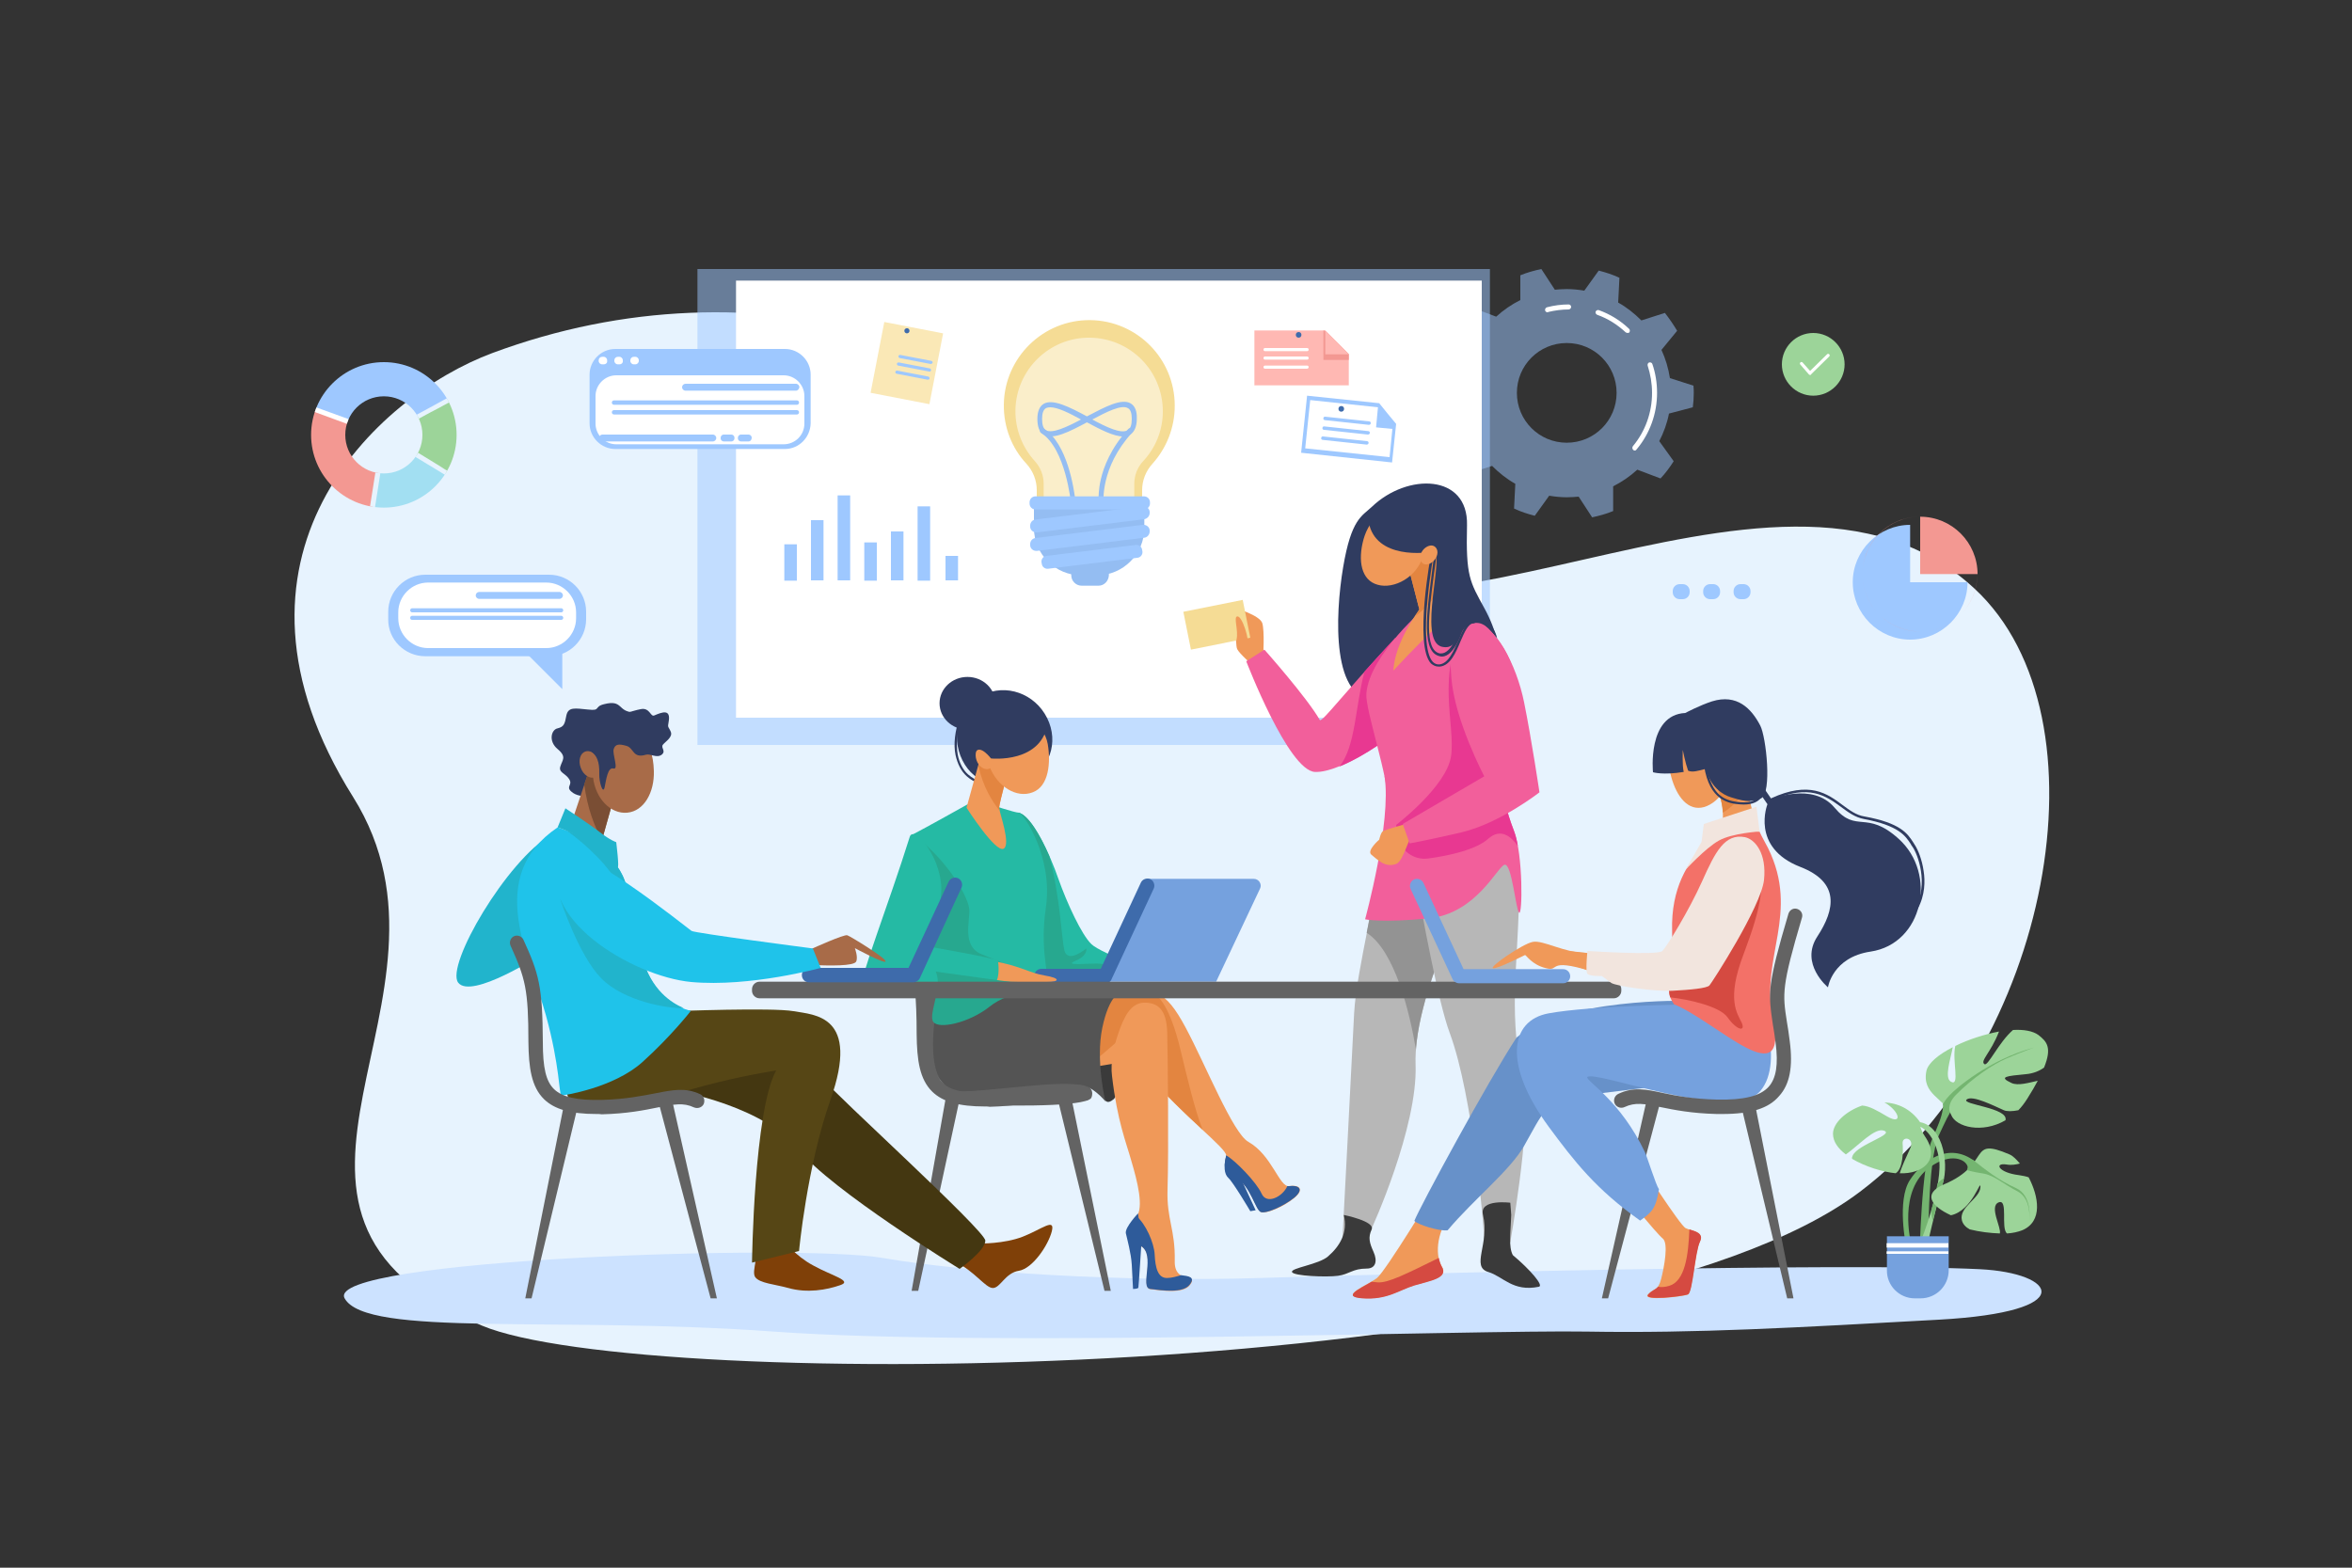 <?xml version="1.0" encoding="utf-8"?>
<!-- Generator: Adobe Illustrator 23.0.0, SVG Export Plug-In . SVG Version: 6.00 Build 0)  -->
<svg version="1.1" id="Layer_1" xmlns="http://www.w3.org/2000/svg" xmlns:xlink="http://www.w3.org/1999/xlink" x="0px" y="0px"
	 viewBox="0 0 750 500" style="enable-background:new 0 0 750 500;" xml:space="preserve">
<rect x="0" y="0" width="750" height="500" fill="#333333" stroke="none"/>
<style type="text/css">
	.st0{fill:none;}
	.st1{fill:#E7F3FE;}
	.st2{fill:#CCE2FF;}
	.st3{opacity:0.5;fill:#9EC8FF;}
	.st4{fill:#FFFFFF;}
	.st5{fill:#303C60;}
	.st6{fill:#B7B7B7;}
	.st7{fill:#939393;}
	.st8{fill:#F09959;}
	.st9{fill:#F25F9B;}
	.st10{fill:#E83891;}
	.st11{fill:#E38540;}
	.st12{fill:#3A3A3A;}
	.st13{fill:#F5DC95;}
	.st14{fill:#25BAA4;}
	.st15{fill:#27A88F;}
	.st16{fill:#75A1DE;}
	.st17{fill:#3E6BAB;}
	.st18{fill:#636363;}
	.st19{fill:#2E5B9A;}
	.st20{fill:#545454;}
	.st21{fill:#6791C9;}
	.st22{fill:#F37168;}
	.st23{fill:#D54A41;}
	.st24{fill:#F2E5DE;}
	.st25{fill:#21B4CC;}
	.st26{fill:#7F4008;}
	.st27{fill:#443711;}
	.st28{fill:#564615;}
	.st29{fill:#A86B48;}
	.st30{fill:#7A4E34;}
	.st31{fill:#1FC3EA;}
	.st32{fill:#74B570;}
	.st33{fill:#9CD499;}
	.st34{opacity:0.5;fill:#FFFFFF;}
	.st35{fill:#94BDF2;}
	.st36{fill:#9EC8FF;}
	.st37{fill:#F39892;}
	.st38{clip-path:url(#SVGID_2_);fill:#A2DFF2;}
	.st39{clip-path:url(#SVGID_2_);fill:#9CD499;}
	.st40{clip-path:url(#SVGID_2_);fill:#9EC8FF;}
	.st41{clip-path:url(#SVGID_2_);fill:#F39892;}
	.st42{clip-path:url(#SVGID_2_);fill:#FFFFFF;}
	.st43{clip-path:url(#SVGID_2_);fill:#E7F3FE;}
	.st44{fill:#FFB8B3;}
	.st45{fill:#FAE8B6;}
</style>
<g>
	<rect class="st0" width="750" height="500"/>
	<g>
		<path class="st1" d="M157,112.6c84.3-31.3,169.9-3.6,228,56.6c58.1,60.2,180-41.6,244.7,18.6c44.1,41,23.9,146.6-36.6,192.3
			c-82.2,62.1-388.6,64-439.4,42.7c-86.9-36.4-0.6-103.9-41.1-168.6C64.7,177.9,119.7,126.5,157,112.6z"/>
		<path class="st2" d="M631.3,404.8c-42.2-2.1-185.7,1.4-229.3,2.8c-43.6,1.4-94.3-1.8-120.6-6.4c-26.3-4.6-178.4,0.4-171.5,12.9
			c6.9,12.5,67.8,5.6,136.8,10.6c69,5,224.3-0.6,259.3,0c35,0.6,67.1-1.3,112.3-3.8S655.8,406,631.3,404.8z"/>
		<g>
			<path class="st3" d="M539.8,129.9c0.2-1.5,0.3-3,0.3-4.5c0-0.8,0-1.6-0.1-2.4l-7.5-2.4c-0.5-3.2-1.4-6.2-2.7-9l5-6.1
				c-1.2-2-2.5-3.9-3.9-5.7l-7.5,2.4c-2.2-2.2-4.7-4.2-7.4-5.7l0.4-7.9c-2.1-1-4.3-1.7-6.6-2.3l-4.6,6.4c-1.8-0.3-3.7-0.5-5.6-0.5
				c-1.3,0-2.6,0.1-3.8,0.2l-4.3-6.6c-2.3,0.5-4.5,1.1-6.7,2l0,7.9c-2.8,1.4-5.4,3.2-7.7,5.3l-7.4-2.8c-1.6,1.7-3,3.6-4.2,5.5
				l4.6,6.4c-1.4,2.7-2.5,5.7-3.1,8.8l-7.6,2c-0.2,1.5-0.3,3-0.3,4.5c0,0.8,0,1.6,0.1,2.4l7.5,2.4c0.5,3.2,1.4,6.2,2.7,9l-5,6.1
				c1.2,2,2.5,3.9,3.9,5.7l7.5-2.4c2.2,2.2,4.7,4.2,7.4,5.7l-0.4,7.9c2.1,1,4.3,1.7,6.6,2.3l4.6-6.4c1.8,0.3,3.7,0.5,5.6,0.5
				c1.3,0,2.6-0.1,3.8-0.2l4.3,6.6c2.3-0.5,4.5-1.1,6.7-2l0-7.9c2.8-1.4,5.4-3.2,7.7-5.3l7.4,2.8c1.6-1.7,3-3.6,4.2-5.5l-4.6-6.4
				c1.4-2.7,2.5-5.7,3.1-8.8L539.8,129.9z M499.6,141.2c-8.8,0-15.9-7.1-15.9-15.9c0-8.8,7.1-15.9,15.9-15.9
				c8.8,0,15.9,7.1,15.9,15.9C515.5,134.1,508.4,141.2,499.6,141.2z"/>
			<g>
				<path class="st4" d="M521.3,143.7c-0.2,0-0.4-0.1-0.5-0.2c-0.3-0.3-0.4-0.8-0.1-1.2c4-4.8,6.1-10.8,6.1-17c0-3-0.5-5.9-1.4-8.7
					c-0.1-0.4,0.1-0.9,0.5-1c0.4-0.1,0.9,0.1,1,0.5c1,2.9,1.5,6,1.5,9.2c0,6.6-2.3,13-6.5,18C521.7,143.6,521.5,143.7,521.3,143.7z"
					/>
			</g>
			<g>
				<path class="st4" d="M519,106.2c-0.2,0-0.4-0.1-0.6-0.2c-2.7-2.5-5.7-4.4-9.1-5.6c-0.4-0.2-0.6-0.6-0.5-1c0.2-0.4,0.6-0.6,1-0.5
					c3.6,1.3,6.9,3.3,9.7,6c0.3,0.3,0.3,0.8,0,1.2C519.4,106.1,519.2,106.2,519,106.2z"/>
			</g>
			<g>
				<path class="st4" d="M493.5,99.6c-0.4,0-0.7-0.2-0.8-0.6c-0.1-0.4,0.2-0.9,0.6-1c2.3-0.6,4.6-0.9,6.9-0.9c0.5,0,0.8,0.4,0.8,0.8
					s-0.4,0.8-0.8,0.8c-2.2,0-4.4,0.3-6.5,0.8C493.6,99.6,493.6,99.6,493.5,99.6z"/>
			</g>
		</g>
		<rect x="222.4" y="85.8" class="st3" width="252.7" height="151.8"/>
		<rect x="234.7" y="89.5" class="st4" width="237.8" height="139.4"/>
		<g>
			<path class="st5" d="M437.5,161.6c11.3-10.8,30.7-10.5,30.3,5.9c-0.4,16.4,0.9,18,5.6,26.6c16.2,29.9-19.3,28.1-34.1,29.1
				c-14.8,1-13.6-26.9-11-42.3S434.2,164.7,437.5,161.6z"/>
			<path class="st6" d="M442.8,255.7c-3.6,30.5-10.2,53.1-11,67.5c-0.7,14.5-3.7,71.4-3.7,71.4s8.1-0.6,8.8-1.8
				c0.7-1.2,15.2-33.3,14.5-53.2c-0.7-19.9,14.4-50,14.4-50l-3.7-29.6L442.8,255.7z"/>
			<path class="st7" d="M446.3,269l-5.7,2.4c-1.5,9.7-3.3,18.4-4.8,26.1c9,5.8,13.7,25.3,15.7,37.2c1-13.3,7.3-29.4,11.2-38.3
				L446.3,269z"/>
			<path class="st6" d="M472.5,252.7c0,0,12.2,15.6,11.9,33.3c-0.6,27-3.5,34.7,1.6,63c2,11-4.4,47.2-4.4,47.2s-5.5,0.4-8.4-1
				c0.2-2.7-3.5-45.8-10.9-65.7c-3.6-9.6-8.6-36.5-11.3-52c-2.7-15.4-3.2-18.6-2.2-18.6C449.7,258.8,472.5,252.7,472.5,252.7z"/>
			<path class="st8" d="M402.8,209.3c0,0,0.5-8.1-0.3-10.6c-0.9-2.5-8.4-4.7-8.4-4.7s-0.3,11.5,0.4,13s5.2,5.4,5.2,5.4L402.8,209.3z
				"/>
			<path class="st9" d="M445,203.4c-17.2,18.5-22.8,26.3-24.1,26.3c-4.1-7.2-17.7-22.5-17.7-22.5l-5.8,3.7c0,0,13.4,34.9,21.9,35.3
				c8.5,0.4,25.8-12,26-13.5C445.5,231.4,445,203.4,445,203.4z"/>
			<path class="st10" d="M427.1,244.5c8.4-3.4,18.1-10.6,18.2-11.7c0.2-1.4-0.3-29.4-0.3-29.4c-3.8,4-7,7.6-9.9,10.8
				C432.1,225.6,432.3,238.1,427.1,244.5z"/>
			<path class="st9" d="M462.5,191.2c0,0,16.5,8.3,20.1,22.9c3.6,14.6-7,32.7-8.4,42.3c-1.3,9.6-31.4,11.3-31.4,1
				c0-9.9-7.5-30.9-7.1-36.2c1-12.5,19.3-27.9,19.3-27.9L462.5,191.2z"/>
			<path class="st8" d="M457.7,172.3l7.1,21.8c0,0-7.6,5.8-20.5,19.8c0.5-9.3,8.3-19.5,8.3-19.5l-5.3-20.6L457.7,172.3z"/>
			<path class="st11" d="M461,182.4l-3.3-10.2l-10.4,1.6l5.3,20.6c0,0-0.5,0.8-1.3,2.1C456.4,192.8,459.5,188.2,461,182.4z"/>
			<path class="st8" d="M453.8,177.2c-1.9,6.9-9.3,10.8-14.5,9.3c-5.2-1.4-6.4-7.6-4.5-14.5c1.9-6.9,7.7-11.4,13-10
				C453,163.5,455.7,170.3,453.8,177.2z"/>
			<path class="st9" d="M441.5,247.6c2.3,14.5-6.2,45.6-6.2,45.6s5.1,1.2,20.3-0.3s21.9-16.6,24.2-17.1c2.3-0.4,3.5,14.1,4.6,15.3
				c1.1,1.1,1.3-18.4-1.6-26c-5.2-13.6-4.2-19.4-2.3-27.6C484,222.8,441.5,247.6,441.5,247.6z"/>
			<path class="st12" d="M428.5,387.5c1.4,5.6-1.3,10-5,13.2c-2.9,2.6-12,3.7-11.5,5c0.4,1.3,11.1,1.7,14.7,1.2
				c3.6-0.5,4.6-2.3,9.1-2.3c2.9,0,3.5-2.4,2.2-5.3s-1.8-4.6-0.6-7.2C438.5,389.5,428.5,387.5,428.5,387.5z"/>
			<path class="st12" d="M481.9,387.5c-0.2,5.8-0.9,10.1,0.5,12.8c5.5,4.6,10,9.8,8.3,10.1c-8.3,1.7-11.4-3.3-16.1-4.7
				c-5.7-1.7,0.5-9-1.7-18.2c-1.3-5.2,8.7-3.9,8.7-3.9L481.9,387.5z"/>
			<path class="st10" d="M484,269.8c-0.3-1.8-0.7-3.4-1.2-4.7c-5.2-13.6-4.2-19.4-2.3-27.6c0.2-0.6,0.2-1.2,0.2-1.7
				c0.4-1.5,0.9-3,1.2-4.5l-1.8-16L467.3,200c-9.6,14.1-3.1,31.5-4.6,41.2c-1.4,9.6-17.5,21.9-17.5,21.9l0.5,3.4
				c0.7,4.7,5.1,8,9.8,7.3c6.6-0.9,15.3-2.8,19.2-6.4C478.5,264.1,481.8,266.7,484,269.8z"/>
			<path class="st8" d="M449,262.6c0,0-7.1,2-7.9,2.4c-0.8,0.4-1.3,2.8-1.3,2.8s-4.1,3.5-2.5,4.8c1.6,1.2,4.3,4.4,8,2.9
				c2.3-0.9,4-9.2,5.5-9.3C452.2,266.2,449,262.6,449,262.6z"/>
			<path class="st9" d="M469.1,198.2c7.6,0.2,14.5,13.9,16.9,25.8c2.4,11.9,4.9,28.7,4.9,28.7s-12.6,9.9-25,12.8
				c-10.8,2.5-16.4,3.5-16.4,3.5l-2.2-6.2l26-15.2c0,0-9.5-18-10.5-31.5C461.8,202.5,463.3,198,469.1,198.2z"/>
			
				<rect x="378.1" y="193.1" transform="matrix(0.981 -0.197 0.197 0.981 -31.616 80.183)" class="st13" width="19.3" height="12.3"/>
			<path class="st8" d="M398.2,208.3c0.3-5-2.2-11.8-3.6-11.7c-1.4,0,0.4,4.4-0.3,7.4C393.8,205.6,398.2,208.3,398.2,208.3z"/>
			<path class="st5" d="M436.2,164.2c0.4,13.6,16.3,12.6,20.7,11.7c4.4-0.8-5.3,28.7,3,30.4c6.1,1.3,4.7-8.3,11.5-7.6
				c3,0.3,6,4.9,6,4.9s-0.5-2.9-2.7-4.9c-2.3-2.1-8.3-14.7-9.9-23.7c-1.6-9-12.3-14.9-15.4-15.1c-3.2-0.2-10.9,3.4-10.9,3.4
				L436.2,164.2z"/>
			<g>
				<path class="st5" d="M459.8,209.4c-0.2,0-0.4,0-0.7-0.1c-2.7-0.6-3.9-3.4-4.1-8.8c-0.1-4.7,0.7-10.6,1.5-17
					c0.3-2.6,0.7-5.2,0.9-7.8c0-0.2,0.2-0.4,0.4-0.4c0.2,0,0.4,0.2,0.4,0.4c-0.3,2.6-0.6,5.2-1,7.8c-1.6,12.2-3.1,23.8,1.9,24.9
					c0.2,0,0.3,0,0.5,0c2.9,0,5.5-5.6,7-11.1c0.1-0.2,0.3-0.3,0.5-0.3c0.2,0.1,0.3,0.3,0.3,0.5C466.5,201.4,463.8,209.4,459.8,209.4
					z"/>
			</g>
			<g>
				<path class="st5" d="M458.7,212.6c-0.9,0-1.7-0.4-2.4-1c-5.4-5.7-0.1-34.5,0.2-35.7c0-0.2,0.3-0.4,0.5-0.3
					c0.2,0,0.4,0.2,0.3,0.5c-0.1,0.3-5.5,29.6-0.4,35c0.6,0.6,1.3,0.9,2.2,0.8c2.8-0.4,4.4-4.2,5.9-7.6c1.4-3.3,2.7-6.4,5-6.3
					c0.2,0,0.4,0.2,0.4,0.4c0,0.2-0.2,0.4-0.4,0.4c0,0,0,0-0.1,0c-1.7,0-2.9,2.8-4.2,5.8c-1.5,3.6-3.2,7.6-6.5,8
					C459,212.6,458.9,212.6,458.7,212.6z"/>
			</g>
			<path class="st8" d="M457.5,178.5c-1.1,1.4-2.9,2-3.9,1.1c-1-0.8-1-2.6,0.1-4.1c1.1-1.4,2.9-2,3.9-1.1
				C458.7,175.3,458.6,177.1,457.5,178.5z"/>
		</g>
		<g>
			<path class="st5" d="M333.9,229c3.9,7.8,0.7,16.7-7,19.9c-7.7,3.2-16.1,1.4-20-6.4c-3.9-7.8-1-17.1,6.4-20.8
				C320.8,217.9,330,221.2,333.9,229z"/>
			<g>
				<path class="st5" d="M313,249.8c-0.9,0-2.5-0.3-4.7-2.2c-1.8-1.6-3-4-3.6-6.8c-0.7-3.5-0.2-7.6,1.3-12c0.1-0.2,0.3-0.3,0.5-0.2
					c0.2,0.1,0.3,0.3,0.2,0.5c-1.5,4.3-1.9,8.2-1.3,11.6c0.5,2.6,1.7,4.9,3.3,6.3c2.7,2.4,4.6,2,4.6,2c0.2-0.1,0.4,0.1,0.5,0.3
					c0.1,0.2-0.1,0.4-0.3,0.5C313.5,249.7,313.3,249.8,313,249.8z"/>
			</g>
			<g>
				<path class="st14" d="M324.8,259.2c4.4,1,10,13.3,12.7,21.1c2.8,7.9,7.4,17.8,10.5,20.8c3.1,3.1,23.2,10.2,23.2,10.2
					s-49.7,0.1-48.6,0C323.6,311.2,324.8,259.2,324.8,259.2z"/>
				<path class="st15" d="M351.2,307.4c-2.7-0.4-12.5,0.9-8.4-0.9c4.2-1.7,3.6-4,3.6-4s-5.9,5-7,0.6c-0.9-3.7-1.3-16.9-4.8-30.1
					c-2.9-6.6-6.7-13.1-9.8-13.8c0,0-0.1,4.7-0.3,11.2c1.2,14.4,3.3,35.6,3.8,41c6.6,0,17.6,0,26.8,0l6.1-0.3
					C361.3,311.1,353.9,307.8,351.2,307.4z"/>
				<path class="st14" d="M308.6,256.5c0,0-14.1,7.9-17.3,9.5c-3.3,1.7,9.2,50.7,12,52.8c2.8,2.1,27.2,0.4,29.9-2.3
					c2.8-2.6-2.1-10.8,0.3-27c2.4-16.3-7.3-30.3-8.6-30.3c-1.3,0-9.4-2.7-9.4-2.7H308.6z"/>
				<path class="st15" d="M303.2,318.8c2.8,2.1,20.2,2.1,27.7-0.2c0.8-0.3,4.6-1.8,4.7-3.2c-0.9-0.2-4.5,0.3-5.9-0.1
					c-5-1.2-7.8-7.4-7.8-7.4s-2.8-1-9-3.6c-6.2-2.6-3.6-10.6-3.8-14.1c-0.1-3.5-6.1-14.9-17.3-23.6l-1,0.5
					C290,275.1,300.6,316.9,303.2,318.8z"/>
				<g>
					<path class="st16" d="M399.8,280.3h-33.9l-15.4,32.8h37.3l14-29.7C402.5,282,401.4,280.3,399.8,280.3z"/>
					<g>
						<path class="st17" d="M352.5,313.6h-20.4c-1.3,0-2.3-1-2.3-2.3c0-1.3,1-2.3,2.3-2.3h18.9l12.8-27.5c0.5-1.1,1.9-1.6,3-1.1
							c1.1,0.5,1.6,1.9,1.1,3l-13.4,28.8C354.2,313.1,353.4,313.6,352.5,313.6z"/>
					</g>
				</g>
				<path class="st8" d="M317.2,306.6c8.8,1.7,11,3.7,15.8,4.5c5.5,0.9,4.8,2.1,0.8,2.1c-4.1,0-14.2,0.2-17.7-0.6
					C312.6,311.7,317.2,306.6,317.2,306.6z"/>
				<path class="st14" d="M290.1,266.9c-6.8,21.7-16.4,46.2-14.8,46.2c1.5,0,40.4,1.6,42,0.3s1.1-6.3,0.9-7
					c-0.2-0.7-22.1-4.5-22.1-4.5s2.9-5.6,4-16.6C301.1,274.3,291.4,262.8,290.1,266.9z"/>
			</g>
			<path class="st8" d="M313.7,237.7l-5.5,19.9c0,0,9.2,14.4,11.8,13.1c2.5-1.3-1.4-11.7-1.4-13.1c0-1.4,4-16,4-16L313.7,237.7z"/>
			<path class="st11" d="M318.8,258.6c-0.1-0.5-0.2-0.8-0.2-1c0-1.4,4-16,4-16l-8.8-3.9l-1.8,6.6
				C313.5,251.1,316.4,255.6,318.8,258.6z"/>
			<path class="st8" d="M334.1,237.3c1,5.8,0.4,13.5-4.8,15.4c-5.1,2-11.3-1.8-13.8-8.3c-2.5-6.6-0.4-13.5,4.8-15.4
				C325.5,227,332.9,230.4,334.1,237.3z"/>
			<path class="st8" d="M316.8,240.6c0.7,2,0.1,4.1-1.4,4.6s-3.3-0.7-4-2.7c-0.7-2-0.1-4.1,1.4-4.6
				C314.3,237.3,316.1,238.6,316.8,240.6z"/>
			<path class="st5" d="M334.2,230.1c-1.7,13.6-18.2,11.8-18.2,11.8s-3.4-4.5-4.9-2.1c-1.5,2.3,2.1-13.8,11.6-14.3
				C325.7,225.3,334.2,230.1,334.2,230.1z"/>
			<ellipse class="st5" cx="308.5" cy="224.3" rx="8.9" ry="8.4"/>
		</g>
		<g>
			<g>
				<polygon class="st18" points="290.7,411.7 292.8,411.7 306,350.6 301.5,350.6 				"/>
				<polygon class="st18" points="354.2,411.7 352.2,411.7 336.8,348.5 341.3,348.5 				"/>
				<g>
					<path class="st18" d="M314,352.9c-8.2,0-13.4-1.5-16.7-4.7c-4.1-4-4.9-10.2-5-18.2c0-6.3-0.2-10.5-0.5-13.8
						c-0.1-1.3,0.8-2.4,2-2.5c1.3-0.1,2.4,0.8,2.5,2c0.4,3.5,0.5,7.8,0.5,14.3c0,8.2,1,12.5,3.6,15c2.6,2.5,7.3,3.6,15.2,3.4
						c7.6-0.2,12.9-1.3,17.1-2.1c5.6-1.1,9.6-1.9,14.3,0.3c1.1,0.5,1.6,1.9,1.1,3.1c-0.5,1.1-1.9,1.6-3.1,1.1c-3.4-1.6-6.3-1-11.5,0
						c-4.4,0.9-9.9,2-17.9,2.2C315.2,352.9,314.6,352.9,314,352.9z"/>
				</g>
			</g>
			<path class="st18" d="M295.5,313.4l12.5,0.5l-3.3,34.6c0,0-9.3-6-9.2-12.4C295.6,329.7,295.5,313.4,295.5,313.4z"/>
			<path class="st8" d="M357.3,316.6c10.6-1.6,14.2-1.1,20.7,11c6.5,12.1,15.1,33.8,20.1,36.6c7.5,4.2,9.9,14.6,13,14.1
				c3.1-0.5,5,0.9,1.7,3.7c-3.3,2.8-8.7,5.1-10.6,4.6c-1.8-0.5-3.3-8.5-8.1-11c-4.8-2.6-3.4-4.7-3.1-7c0.3-2.3-14-12.8-24.9-25.9
				c-6.6-8-10-13.3-10.5-18.1C355.1,319.8,357.3,316.6,357.3,316.6z"/>
			<path class="st11" d="M383.5,360.3c-2.5-6.2-4.9-16.5-7.2-26c-3.3-13.4-6.8-16.6-8.9-18c-2.6-0.7-5.8-0.4-10.1,0.3
				c0,0-2.2,3.1-1.7,7.9c0.5,4.8,3.9,10.1,10.5,18.1C371.8,349.5,378.5,355.7,383.5,360.3L383.5,360.3z"/>
			<path class="st12" d="M360.5,327.2c0,0-2.8,21.2-5.4,23.4c-1.9,1.5-3.2,1.6-4.5-4.7c-1.3-6.3,2-30,2-30L360.5,327.2z"/>
			<polygon class="st8" points="358.2,338.7 332.2,343.1 346.9,322 358.1,319.7 364.8,321.3 			"/>
			<path class="st19" d="M391,368.5c-0.8,3.4-0.7,5.9,0.7,7.2c1.5,1.3,7,10.6,7,10.6l1.7-0.3l-4-8.6L391,368.5z"/>
			<path class="st19" d="M402.1,386.6c1.8,0.5,7.2-1.9,10.6-4.6c3.3-2.8,1.4-4.1-1.7-3.7c-0.2,0-0.3,0-0.5,0c-1.5,3.4-6.6,6-8.2,2.4
				c-1.6-3.6-8.5-10.7-11.3-12.2c0,0.1,0,0.1,0,0.2c-0.3,2.3-1.8,4.4,3.1,7C398.8,378.1,400.3,386.1,402.1,386.6z"/>
			<path class="st11" d="M304.1,317.5c-9.2,16.6-2.9,27.1,8.3,28.2c11.2,1.1,29-1,39.3-9.6c10.3-8.6,18.8-17.7,17.6-19
				S304.1,317.5,304.1,317.5z"/>
			<path class="st8" d="M356.5,329.9c1.9-5.7,4.1-10,8.3-10.1c4.4-0.1,7.2,2.2,7.4,9.5c0.2,8.7,0.5,37.3,0.1,50.1
				c-0.3,9.6,2.5,12.7,2.3,22.8c-0.2,7.6,7.9,3.7,4.8,7.7c-2.1,2.7-8.5,1.8-12.5,1.3c-3.5-0.4,1.8-10.9-3-13.7
				c-4.2-2.4-4.2-6.3-1.6-9.3c2.6-3,0.3-11.7-1.5-17.8c-1.7-6.1-4.5-12.7-6.2-27.2C354,339,355.3,333.3,356.5,329.9z"/>
			<path class="st19" d="M376.6,406.7c-1.3,0.4-3,0.9-4.4,0.9c-2.9,0.1-3.8-3.1-4-7.5c-0.2-3.8-2.9-9.8-5.8-12.2
				c-0.1,0.1-0.1,0.1-0.2,0.2c-2.6,3-2.5,6.9,1.6,9.3c4.8,2.8-0.5,13.3,3,13.7c3.9,0.5,10.3,1.4,12.5-1.3
				C381.4,407.2,378.9,407,376.6,406.7z"/>
			<path class="st19" d="M362.9,387c0,0-4.2,4.4-3.9,6.3c0.4,1.8,1.7,6.5,1.9,10.1c0.2,3.6,0.4,7.7,0.4,7.7s1.5,0,1.7-0.4
				c0.1-0.4,1-14.6,1-14.6L362.9,387z"/>
			<path class="st20" d="M299.6,316c0,0-5.5,23.3,1.4,29.7c6.9,6.5,35.7,0.6,42.5,0.3c4.6-0.3,9,5.3,9,5.3s-3.2-13-1-23.5
				c2.2-10.5,5.7-11.2,5.7-11.2l-4.7-0.7H299.6z"/>
			<path class="st15" d="M298.4,309.9c2.3,5-2.5,13.6-0.8,16c1.7,2.5,11.5,0.3,17.9-4.8c6.4-5.2,18.5-6.3,18.5-6.3L298.4,309.9z"/>
			<path class="st18" d="M308.3,352.3c19.4,0.7,39.8,0.4,39.8-2.5c0-2.9-0.9-4.9-15.9-3.8c-15,1.2-25.2,2.8-29.7,1.7
				C297.9,346.8,308.3,352.3,308.3,352.3z"/>
		</g>
		<path class="st18" d="M514.6,318.4H242.2c-1.3,0-2.4-1.1-2.4-2.4v-0.5c0-1.3,1.1-2.4,2.4-2.4h272.4c1.3,0,2.4,1.1,2.4,2.4v0.5
			C517,317.3,515.9,318.4,514.6,318.4z"/>
		<g>
			<path class="st8" d="M551.2,242.5c1.9,6.6-2.7,13.4-7.8,14.9c-5,1.4-8.7-3.1-10.5-9.7c-1.9-6.6,0.7-13.1,5.7-14.6
				C543.7,231.6,549.3,235.8,551.2,242.5z"/>
			<path class="st8" d="M522.8,370.7c0,0,12.9,20.1,14.7,21s6.1,1.1,4.5,4.4c-1.6,3.3-2.3,16.2-3.8,16.8s-14.6,2.2-12.7,0
				c2-2.2,3.2-1.1,4.2-5c1-3.9,2.4-11.4,0.5-12.9c-1.9-1.5-13.2-15.3-13.2-15.3L522.8,370.7z"/>
			<path class="st8" d="M457.7,379.3c0,0-15.7,25.9-18.6,28.3c-2.9,2.3-12.5,5.8-4.7,6.4c7.9,0.6,11.7-2.6,16.6-4.1
				c5-1.5,11.1-2.3,8.7-6.1c-2.3-3.8-1.4-12.1,3.7-17.3C468.4,381.2,457.7,379.3,457.7,379.3z"/>
			<path class="st21" d="M538,319.2c0,0-38.9-1-54.4,11.7c-9,13.7-30.9,54.1-32.6,58.5c1.2,1.2,7.7,3.3,10.6,3
				c8.6-10.2,20-19.1,24.5-27.1c5.6-9.9,7.3-14.9,16.3-15.7c9-0.9,29.4-3.8,35.5-3.8S538,319.2,538,319.2z"/>
			<polygon class="st18" points="571.9,414.1 569.9,414.1 555.3,353 559.8,353 			"/>
			<polygon class="st18" points="510.8,414.1 512.8,414.1 529.6,350.8 525.1,350.8 			"/>
			<path class="st16" d="M560.2,316.5l-22.6,3.9c0,0-30.1,0.3-43.8,2.8c-12.5,2.3-14.4,16.5,0,36.1c8.2,11.1,15.1,20,29.2,30
				c3.6-2.6,5-3.6,6-10c-1-1.4-3.7-10.2-4.5-11.9c-7.8-16.3-18.2-22.2-18.4-23.8c1.7-2.8,46.3,14.8,55.2,4.4
				C569.6,338.2,560.2,316.5,560.2,316.5z"/>
			<path class="st22" d="M561.1,265.3c-6-0.8-12,0.3-17.7,4.4c-5,5.1-10.6,13.4-10.2,27.2c0.4,17.5-2.7,18.6,0.6,23.4
				c13.7,5.6,37,29.9,31.5,3.9c-4-18.8,8.7-32.9-1.5-53.7C562.9,268.7,561.9,267.1,561.1,265.3z"/>
			<path class="st23" d="M533.2,303.4c-0.3,9.1-1.6,11.8-0.6,14.7c5.6,0.6,15.8,2.8,18.3,6.4c2.9,4.1,5.8,4.7,4.5,1.7
				c-1.4-3-5-7.3,0.6-21.9c5.5-14.7,8.2-24.6,2.7-34.8L533.2,303.4z"/>
			<path class="st8" d="M561.1,265.3c-3.7-8.7-4.6-18.5-4.6-18.5l-9.6,2.8c0,0,5.5,12.2,0.2,16.6c-1.1,0.9-2.4,2.1-3.7,3.4
				C549.1,265.6,555.2,264.4,561.1,265.3z"/>
			<path class="st11" d="M556.8,249.1c-0.6-0.5-1.3-1.1-2-1.8l-7.8,2.3c0,0,0,0,0,0c0.2,0.4,2.2,5.1,2.4,9.6
				c2.3-1.4,4.9-3.7,7.8-7.8C557.1,250.6,556.9,249.8,556.8,249.1z"/>
			<path class="st8" d="M554.4,268c-9.9,3.5-8.8,13.9-17.9,29.3c-4.7,8-9.1,7.8-9.1,7.8s-11.1,0.1-24.4-1.5c-8.4-1-8.9,1.5-3.1,3.6
				c11.8,4.2,23.9,8.7,33.8,7.6c9.8-1.1,26.6-26.2,27.5-32.7C562.3,273,559.3,266.3,554.4,268z"/>
			<g>
				<path class="st18" d="M549.3,355.3c-0.6,0-1.2,0-1.9,0c-8-0.2-13.5-1.3-17.9-2.2c-5.2-1.1-8.1-1.6-11.5,0
					c-1.1,0.5-2.5,0.1-3.1-1.1c-0.5-1.1-0.1-2.5,1.1-3.1c4.8-2.3,8.8-1.5,14.3-0.3c4.2,0.9,9.5,1.9,17.1,2.1
					c8.6,0.2,13.9-1.1,16.6-4.1c2.4-2.7,3.1-7.1,2.2-14c-0.3-2.3-0.6-4.3-0.9-6c-0.7-4.8-1.2-8-0.6-12.8c0.6-4.5,2.1-10.6,5.6-22.4
					c0.4-1.2,1.6-1.9,2.8-1.5c1.2,0.4,1.9,1.6,1.5,2.8c-6.5,22-6.2,24.2-4.8,33.2c0.3,1.7,0.6,3.7,0.9,6.1c1.1,8.3,0,13.9-3.4,17.6
					C564,353.5,558.3,355.3,549.3,355.3z"/>
			</g>
			<path class="st23" d="M458.8,401.2c-10.4,5.1-16.1,8-19.4,7.8c-0.8-0.1-1.4-0.1-2-0.2c-3.7,2.2-9.7,4.8-3,5.3
				c7.9,0.6,11.7-2.6,16.6-4.1c5-1.5,11.1-2.3,8.7-6.1C459.3,403.1,459,402.2,458.8,401.2z"/>
			<path class="st23" d="M538.7,392.1c-0.3,8.3-1.4,16.5-6.4,18c-1.3,0.4-2.6,0.5-3.6,0.3c-0.8,1-1.8,1-3.1,2.4
				c-2,2.2,11.1,0.7,12.7,0c1.5-0.7,2.2-13.5,3.8-16.8C543.4,393.3,540.6,392.7,538.7,392.1z"/>
			<g>
				<path class="st16" d="M498.5,313.6h-33.2c-0.9,0-1.7-0.5-2.1-1.3l-13.4-28.8c-0.5-1.1,0-2.5,1.1-3c1.1-0.5,2.5,0,3,1.1
					l12.8,27.5h31.7c1.3,0,2.3,1,2.3,2.3C500.7,312.6,499.7,313.6,498.5,313.6z"/>
			</g>
			<path class="st8" d="M505.4,303.9c-6.7-0.1-13.3-4.1-16.6-3.5c-3.3,0.6-14.1,8.1-12.7,8.4c1.4,0.3,9.9-4.1,10.2-4.2
				c0.3-0.1,2.1,3.1,6.7,4.2c4.6,1.2,0-3.4,14.2,0.9C516.3,312.3,505.4,303.9,505.4,303.9z"/>
			<path class="st24" d="M560.1,257.3l1,7.9c0,0-8.7,0.5-13,2.9c-4.3,2.4-10.7,9.4-10.7,9.4l5.2-9l0.7-5.7L560.1,257.3z"/>
			<path class="st24" d="M556.4,267c-6.4-1.2-9.4,4.6-13.6,14c-4.2,9.4-11.3,20.9-12.7,22.3c-1.4,1.5-23.9,0-23.9,0s-0.7,6.5,0,7.3
				c0.7,0.8,4.6,0.7,4.6,0.7s1.6,1.2,3,2.2c1.5,1,13.8,2.8,19.5,2.5c5.7-0.3,11-0.8,11.8-1.7c0.8-0.9,16.4-25,17.4-33.6
				C563.4,272.2,559.7,267.7,556.4,267z"/>
			<path class="st5" d="M537.4,227.4c-12.2,0.6-10.3,18.9-10.3,18.9s3.2,1,9.8-0.1c-0.5-2-0.3-7-0.3-7s0.8,4.1,1.7,6.6
				c1.4,0.6,3,0.1,5.7-0.6c1.4,5.8,5.3,8.3,8,9.1c3,0.9,6.1,2,9.6,0.3c3.5-1.7,1.6-19.6-0.3-23.2c-2.8-5.4-7.4-10.2-15.4-7.7
				C541.9,225,537.4,227.4,537.4,227.4z"/>
			<path class="st5" d="M558.6,249.2l5,7.3c0,0-5.5,13.8,10.5,20c12.6,4.9,11.1,13.5,5.4,22.2c-5.7,8.7,3.4,16.2,3.4,16.2
				s1.4-9.6,13.6-11.4c16.7-2.5,21.4-24.8,8.9-36c-10.3-9.3-13.4-1.6-20.4-9.9c-7-8.3-20.1-2.7-20.1-2.7l-4.8-7L558.6,249.2z"/>
			<g>
				<path class="st5" d="M611.2,290c-0.1,0-0.1,0-0.2,0c-0.2-0.1-0.3-0.3-0.2-0.5c4.2-7.7,0.8-17-1-19.5c-0.2-0.3-0.4-0.5-0.5-0.8
					c-1.7-2.6-3.8-5.9-15-8c-2.7-0.5-4.9-2.1-7.2-3.8c-4.8-3.5-10.2-7.5-22-2.1c-0.2,0.1-0.4,0-0.5-0.2c-0.1-0.2,0-0.4,0.2-0.5
					c12.2-5.6,17.9-1.5,22.8,2.2c2.2,1.6,4.3,3.2,6.9,3.6c11.6,2.1,13.8,5.5,15.6,8.3c0.2,0.3,0.3,0.5,0.5,0.8
					c1,1.5,2.3,4.7,2.8,8.3c0.5,3.1,0.5,7.7-1.9,12.1C611.5,289.9,611.4,290,611.2,290z"/>
			</g>
			<g>
				<path class="st5" d="M556,256.6c-0.8,0-1.7-0.1-2.6-0.2c-4.2-0.6-9.9-3.1-10.4-16.6c0-0.2,0.2-0.4,0.4-0.4
					c0.2,0,0.4,0.2,0.4,0.4c0.2,5.6,1.3,9.8,3.3,12.4c1.5,2,3.6,3.1,6.4,3.5c4,0.6,6.6-0.1,7.8-2.2c0.1-0.2,0.4-0.2,0.5-0.1
					c0.2,0.1,0.3,0.4,0.1,0.5C560.9,255.7,558.9,256.6,556,256.6z"/>
			</g>
		</g>
		<g>
			<path class="st25" d="M175.8,266.2c-14.1,8.1-33.8,41.7-29.7,47.2c4.2,5.5,26.4-8.9,26.4-8.9L175.8,266.2z"/>
			<path class="st5" d="M202.2,227.2c-5.4-0.1-3.4-4.2-9.6-2.6c-3.3,0.8-0.9,2.2-5.1,1.7c-4.2-0.4-6.3-0.9-6.9,1.9
				c-0.5,2.8-0.8,3.6-2.8,4.1c-2,0.4-3,4.1,0,6.6c3,2.5,1.5,3.5,0.9,5.5c-0.7,2,1.6,2.2,2.8,4.1c1.2,1.9-1.1,2.3,0.6,3.9
				c1.7,1.6,4.2,1.5,4.2,1.5l7.4-14.1L202.2,227.2z"/>
			<path class="st26" d="M312.2,396.6c0,0,7.9,0.2,14-2.2c6.1-2.4,10.3-6.1,9.2-1.7c-1.1,4.4-6.1,11.9-10.5,12.6
				c-4.4,0.7-5.9,5.5-8.3,5.5c-2.4,0-5.9-5.5-12-8.3C299,400,312.2,396.6,312.2,396.6z"/>
			<path class="st26" d="M250.2,395.9c0,0,3.3,4.6,9.1,7.7c5.9,3.3,12.8,4.9,8.6,6.3c-4.3,1.5-10.5,2.6-16.5,0.9
				c-4.3-1.2-9.2-1.5-10.6-3.5c-1.3-2,1.6-7.1,0.4-14.6C240.2,386.7,250.2,395.9,250.2,395.9z"/>
			<path class="st27" d="M213.4,322.5c0,0,45.6,17.1,49.2,21.8c3.7,4.8,51.6,48.2,51.6,51.4c0,3.2-8.2,9-8.2,9s-41.1-25.2-51.3-38
				c-10.2-12.8-35.1-19-48.3-20.2C193.2,345.4,213.4,322.5,213.4,322.5z"/>
			<path class="st28" d="M215.1,322.5c0,0,31.2-1.2,37.9,0c6.7,1.2,21.4,1.2,11.8,28.3c-7.5,21.3-10,48.2-10,48.2l-15,3.7
				c0,0,0.6-48.4,7.7-61.3c-5.2,0.9-14.8,2.5-28,6.3c-24.6,7-38,3.5-38,3.5l-3.7-12.8L215.1,322.5z"/>
			<polygon class="st29" points="189.1,242 181.5,264.6 191.1,270.9 196.6,251.4 			"/>
			<path class="st30" d="M192,267.8l4.6-16.4l-7.5-9.4l-2.8,8.2C187.3,257.7,189.6,263.9,192,267.8z"/>
			<path class="st29" d="M208.5,245.9c0.2,6.8-3.1,12.8-8.5,13.3c-5.3,0.5-10.2-4.6-10.9-11.4c-0.7-6.8,3.1-12.8,8.5-13.3
				C203,233.9,208.2,235.1,208.5,245.9z"/>
			<path class="st31" d="M177.8,263.9c-23.4,15.8-8.8,41.3-3.7,60c4.4,15.9,4.2,25.5,4.9,25.5c0.7,0,16.7-2.4,25.9-10.7
				c9.2-8.3,15.4-16.3,15.4-16.3s-11.8-2.1-15.6-17.3c-2-7.7-1.1-11.9-5.5-24.1C194.8,268.6,177.8,263.9,177.8,263.9z"/>
			<path class="st25" d="M177.8,263.9l2.5-6.1c0,0,7.9,5.2,11.1,7.7c3.2,2.5,5.1,3.1,5.1,3.1s1.1,8.8,0.4,8
				C187.6,266.5,177.8,263.9,177.8,263.9z"/>
			<g>
				<polygon class="st18" points="167.5,414.1 169.5,414.1 184.2,353 179.7,353 				"/>
				<polygon class="st18" points="228.6,414.1 226.6,414.1 209.8,350.8 214.3,350.8 				"/>
				<g>
					<path class="st18" d="M190.2,355.3c-8.2,0-13.4-1.5-16.7-4.7c-4.1-4-4.9-10.2-5-18.2c0-16.9-1-20.4-5.7-30.8
						c-0.5-1.1,0-2.5,1.1-3c1.1-0.5,2.5,0,3,1.1c5,10.9,6.1,15,6.2,32.7c0,8.2,1,12.5,3.6,15c2.6,2.5,7.3,3.6,15.2,3.4
						c7.6-0.2,12.9-1.3,17.1-2.1c5.6-1.1,9.6-1.9,14.3,0.3c1.1,0.5,1.6,1.9,1.1,3.1c-0.5,1.1-1.9,1.6-3.1,1.1c-3.4-1.6-6.3-1-11.5,0
						c-4.4,0.9-9.9,2-17.9,2.2C191.4,355.3,190.8,355.3,190.2,355.3z"/>
				</g>
			</g>
			<g>
				<path class="st17" d="M291.2,313.3h-33.2c-1.3,0-2.3-1-2.3-2.3c0-1.3,1-2.3,2.3-2.3h31.7l12.8-27.5c0.5-1.1,1.9-1.6,3-1.1
					c1.1,0.5,1.6,1.9,1.1,3L293.3,312C292.9,312.8,292.1,313.3,291.2,313.3z"/>
			</g>
			<path class="st25" d="M178.7,286.9c0,0,5.8,17.8,13,25.1c7.2,7.4,21.7,9.8,26.3,9.5c-3.6-1.5-10.5-5.6-13.3-16.6
				c-2-7.7-1.1-11.9-5.5-24.1c-3.3-9.1-13.5-14-18.5-15.9c6.3,4.5,14.1,11.9,16.5,17.6C199.9,288.7,178.7,286.9,178.7,286.9z"/>
			<path class="st29" d="M259.1,302.5c0,0,10.1-4.6,11.1-4.2c1.1,0.4,12.2,7.2,12.2,8.3c0,1.1-9.8-4.2-9.8-4.2s1.1,2.9,0.4,4.3
				c-0.7,1.4-8.2,1.4-15,1C251.3,307.3,259.1,302.5,259.1,302.5z"/>
			<path class="st31" d="M179,273.2c-9.3,19,22.5,38.2,41.4,40c18.9,1.7,41.3-4.5,41.3-4.5l-2.5-6.2c0,0-37.8-4.9-38.7-5.6
				C219.4,296.2,182.4,266.2,179,273.2z"/>
			<path class="st29" d="M191.1,242.7c0.9,2.3,0.2,4.6-1.4,5.2c-1.6,0.6-3.7-0.7-4.5-3c-0.9-2.3-0.2-4.6,1.4-5.2
				C188.2,239.1,190.2,240.4,191.1,242.7z"/>
			<path class="st5" d="M208.6,228.2c2.6-1.1,5.4-2.2,4.6,2.1c-0.4,1.9,0,1.4,0.7,3.1c0.7,1.7-1.7,3.1-2.5,4.1c-0.8,1,1.1,2-0.4,3.2
				c-1.6,1.2-3.6-0.4-5,0c-4.3,1.3-3.8-2.1-6.2-2.8c-2.4-0.7-3.6-0.6-4.1,1c-0.5,1.6,1.7,6.7-0.1,6.2c-1.8-0.5-2.3,3.6-2.8,6
				s-1.8-1.6-1.7-4.3c0.1-4.1-0.9-5.8-2.4-7c-1.5-1.1-2.1-11.5,5.1-11.9c7.3-0.4,7.3-1.1,10.4-1.7
				C207.2,225.5,207.4,228.7,208.6,228.2z"/>
		</g>
		<g>
			<path class="st32" d="M616.9,347c4.6,4.2,2.6,8.5-0.8,16.4c-3.4,7.9-4,37-4,37l2.8-0.4c0,0-0.4-29.9,3.4-38
				c3.8-8.1,5.5-12.1,8.9-9.5C630.6,355.1,616.9,347,616.9,347z"/>
			<path class="st33" d="M614.3,341.5c0.6-2.5,3.9-5.2,8.4-7.5c-0.7,3.7-2.8,9.8-0.6,11c3,1.7,0.3-6.8,1.4-11.4
				c4.2-2.1,9.3-3.7,13.9-4.6c0,0,0,0,0,0.1c-2.6,6.7-6.1,9.3-4.6,10.3c1.1,0.8,4.5-6.9,9.1-10.9c3.4-0.2,6.3,0.3,8.1,1.6
				c2.7,2.1,4.4,4,1.8,10.4c-1.5,1.1-3.5,1.9-5.8,2.1c-6.1,0.6-8.9,0.8-4.6,2.8c2.1,1,5.6-0.1,8.4-0.7c-0.9,1.7-2,3.6-3.4,5.8
				c-0.9,1.4-1.8,2.6-2.8,3.6c-2,0.4-3.7,0.4-4.6,0c-2.8-1.2-10.1-5-11.9-3.4c-1.8,1.6,13.5,2.6,12.4,6.6
				c-7.4,4.3-15.8,2.2-17.3-1.7C620.1,350.3,612.7,349.1,614.3,341.5z"/>
			<path class="st32" d="M629.6,370.3c-8.1-6.1-16.4-0.4-20.6,6.1c-4.2,6.5-1.2,21-1.2,21s1.6,0,1.6-0.6c0-0.6-4.4-17.2,6.1-24.6
				c6.6-4.7,11.3-2.4,11.9-0.2c0.6,2.2-2.6,6.3-2.6,6.3L629.6,370.3z"/>
			<path class="st33" d="M611,357.8c8.1,0,10.7,12.5,8.5,19.8c-2.2,7.3-5.2,20.8-5.2,20.8l-2-2c0,0,7.7-19,5.9-27.5
				c-1.8-8.5-6.3-9.9-7.1-9.9C610.2,359,611,357.8,611,357.8z"/>
			<path class="st32" d="M617.8,377.6c0.6-0.8,1.3-1.4,2.1-1.8c-0.1,0.6-0.3,1.2-0.4,1.7c-1,3.3-2.2,7.9-3.2,12
				c-0.1-0.5-0.2-1.3-0.4-2.5c-0.1-0.3-0.1-0.6-0.1-0.9C616.6,383.4,617.3,380.4,617.8,377.6z"/>
			<path class="st33" d="M620,377.7c15.3-6.5,7.3-15.3,20.8-9.5c1,0.4,2.1,1.5,3.3,2.9c-1.2,0.3-2.7,0.6-4.3,0.3
				c-4-0.6-2.6,2.6,4,3.4c1.3,0.2,2.3,0.4,3.1,0.7c3.2,6.1,4.6,14.1-2.1,16.9c-1.3,0.5-3,0.9-4.8,1c-2.1-1.6,0.5-11.2-2.7-9.9
				c-3.1,1.3,1,8.2,0.4,9.9c-3-0.1-6.4-0.5-9.6-1.3c-1.3-0.7-2.2-1.7-2.5-2.9c-1-4.2,5.7-6.9,5.9-10.5c0.2-3.3-2.4,7.4-9.4,8.9
				C615.8,384.7,612.9,380.7,620,377.7z"/>
			<path class="st33" d="M609.1,366.3c1.6-3.4-2.6-4.2-2.4-1.6c0.2,2.3,0.2,8-2.2,9.5c-4.1-0.4-9.7-2.1-13.9-4.6
				c-0.1-0.3,0-0.7,0.2-1.1c1.8-3.6,13.5-6.7,9.9-7.9c-2.9-1-8,4.7-12.1,7.6c-2.5-1.9-4.1-4.1-4.1-6.6c0-3.4,4.1-7.2,9.3-9
				c2.4,0.2,4.6,1.5,8,3.5c5.1,2.9,3.9-1.8-0.9-4.5c4.2,0.2,8.3,2,11.3,6.2c0,0-0.3,1.8,1.6,4.6c5.2,7.6-0.8,12.1-8,11.8
				C606.3,372.3,608,368.7,609.1,366.3z"/>
			<path class="st32" d="M629.1,369.9c3.9,3.1,8.3,6.6,13.7,9c5.4,2.4,4.3,10.3,4.3,10.3s0.8-6.8-3.7-9.2c-4.5-2.3-7.4-5.1-10.9-5.7
				c-3.4-0.5-5.3-1.1-5.3-1.1s1.1-2.2,0.4-3C627.1,369.6,629.1,369.9,629.1,369.9z"/>
			<path class="st32" d="M648.6,334.1c-14.4,3.9-25,13.1-27,15.3c-2,2.2-2,2.9-2,2.9l1.5,2.9l0.7-0.4c0,0-1.2-2.4,1.9-5.6
				c5.3-5.4,11.7-9.7,16.1-11.6S648.6,334.1,648.6,334.1z"/>
			<path class="st16" d="M610.6,414.1h1.8c5,0,9-4,9-9v-10.8h-19.7v10.8C601.6,410,605.6,414.1,610.6,414.1z"/>
			<rect x="601.6" y="396.5" class="st4" width="19.7" height="1.4"/>
			<rect x="601.6" y="399.1" class="st4" width="19.7" height="0.8"/>
		</g>
		<g>
			<g>
				<path class="st13" d="M374.6,129.4c0-15-12-27.1-26.9-27.3c-15-0.2-27.4,11.9-27.6,26.9c-0.1,7.3,2.6,14,7.2,18.9
					c2.1,2.3,3.3,5.3,3.3,8.4v12.2c0,7.9,6.5,14.4,14.4,14.4h4.8c7.9,0,14.4-6.5,14.4-14.4v-12.2c0-3.1,1.2-6.1,3.3-8.4
					C371.9,143,374.6,136.5,374.6,129.4z"/>
				<path class="st34" d="M370.8,131.2c0-12.9-10.3-23.3-23.2-23.5c-12.9-0.2-23.6,10.2-23.8,23.1c-0.1,6.3,2.3,12,6.2,16.3
					c1.8,2,2.8,4.5,2.8,7.2v10.5c0,6.8,5.6,12.4,12.4,12.4h4.1c6.8,0,12.4-5.6,12.4-12.4v-10.5c0-2.7,1-5.3,2.9-7.3
					C368.4,142.9,370.8,137.4,370.8,131.2z"/>
				<g>
					<path class="st35" d="M351.3,161.2h-9c-0.4,0-0.8-0.3-0.8-0.7c0-0.2-1.7-17.5-9.5-22.4c-0.4-0.2-0.5-0.7-0.3-1.1
						c0.2-0.4,0.7-0.5,1.1-0.3c7.6,4.7,9.7,19.4,10.1,22.9h7.4c0-1.2,0-3.5,0.7-6.6c0.9-4,3.2-10.1,8.8-16.2c0.3-0.3,0.8-0.4,1.2,0
						c0.3,0.3,0.4,0.8,0,1.2c-10.2,11.1-9.1,22.2-9.1,22.4c0,0.2,0,0.5-0.2,0.6C351.8,161.1,351.6,161.2,351.3,161.2z"/>
				</g>
				<g>
					<path class="st35" d="M358.1,139.2c-3,0-7.2-2.2-11.5-4.5c-5.6,3-10.9,5.7-13.8,3.9c-1.4-0.8-2-2.5-2-5c0-2.4,0.7-4,2-4.8
						c2.9-1.7,8.2,1,13.8,4c5.7-3,11.1-5.9,14-4.1c1.3,0.8,2,2.4,1.9,4.9c0,2.5-0.8,4.2-2.1,5C359.7,139,358.9,139.2,358.1,139.2z
						 M348.3,133.8c4.5,2.4,9.2,4.7,11.3,3.4c0.9-0.5,1.3-1.7,1.3-3.6c0-1.8-0.4-3-1.2-3.4C357.7,128.9,352.8,131.4,348.3,133.8z
						 M334.9,129.9c-0.5,0-1,0.1-1.4,0.3c-0.8,0.5-1.2,1.6-1.2,3.4c0,1.9,0.4,3.1,1.2,3.6c2,1.2,6.7-1,11.2-3.4
						C341.1,131.8,337.3,129.9,334.9,129.9z"/>
				</g>
				<path class="st35" d="M350.3,186.8h-5.4c-1.8,0-3.3-1.5-3.3-3.3v-0.7c0-1.8,1.5-3.3,3.3-3.3h5.4c1.8,0,3.3,1.5,3.3,3.3v0.7
					C353.5,185.3,352.1,186.8,350.3,186.8z"/>
				<path class="st35" d="M329.7,159.7v8.7c0,8.3,6.8,15.1,15.1,15.1h5c8.3,0,15.1-6.8,15.1-15.1v-8.7H329.7z"/>
				<path class="st36" d="M364.8,162.5h-34.6c-1,0-1.9-0.8-1.9-1.9v-0.4c0-1,0.8-1.9,1.9-1.9h34.6c1,0,1.9,0.8,1.9,1.9v0.4
					C366.7,161.6,365.8,162.5,364.8,162.5z"/>
				<path class="st36" d="M364.9,165.6l-34.2,4.2c-1.1,0.1-2.1-0.6-2.2-1.7l0-0.2c-0.1-1.1,0.6-2.1,1.7-2.2l34.2-4.2
					c1.1-0.1,2.1,0.6,2.2,1.7l0,0.2C366.7,164.5,365.9,165.4,364.9,165.6z"/>
				<path class="st36" d="M364.9,171.5l-34.2,4.2c-1.1,0.1-2.1-0.6-2.2-1.7l0-0.2c-0.1-1.1,0.6-2.1,1.7-2.2l34.2-4.2
					c1.1-0.1,2.1,0.6,2.2,1.7l0,0.2C366.7,170.4,365.9,171.4,364.9,171.5z"/>
				<path class="st36" d="M362.7,177.9l-28.5,3.5c-1,0.1-1.9-0.6-2-1.6l-0.1-0.5c-0.1-1,0.6-1.9,1.6-2l28.5-3.5c1-0.1,1.9,0.6,2,1.6
					l0.1,0.5C364.4,176.9,363.7,177.8,362.7,177.9z"/>
			</g>
			<g>
				<path class="st36" d="M609.1,185.7h18.3c0,10.1-8.3,18.3-18.3,18.3c-10.1,0-18.3-8.3-18.3-18.3c0-10.1,8.3-18.3,18.3-18.3V185.7
					z"/>
				<g>
					<path class="st37" d="M630.6,183.1c0-10.1-8.2-18.3-18.3-18.3v18.3H630.6z"/>
					<path class="st37" d="M593.9,183.1c0,10.1,8.2,18.3,18.3,18.3C602.2,201.5,593.9,193.2,593.9,183.1z"/>
					<path class="st37" d="M612.2,164.8c-10.1,0-18.3,8.2-18.3,18.3C593.9,173.1,602.2,164.8,612.2,164.8z"/>
					<path class="st37" d="M612.2,201.5c10.1,0,18.3-8.2,18.3-18.3C630.6,193.2,622.3,201.5,612.2,201.5z"/>
				</g>
			</g>
			<g>
				<rect x="250.1" y="173.6" class="st36" width="4" height="11.6"/>
				<rect x="301.5" y="177.3" class="st36" width="4" height="7.8"/>
				<rect x="267.1" y="158" class="st36" width="4" height="27.1"/>
				<rect x="275.6" y="173" class="st36" width="4" height="12.2"/>
				<rect x="284.1" y="169.5" class="st36" width="4" height="15.6"/>
				<rect x="258.6" y="165.9" class="st36" width="4" height="19.2"/>
				<rect x="292.6" y="161.5" class="st36" width="4" height="23.7"/>
			</g>
			<g>
				<defs>
					<path id="SVGID_1_" d="M122.4,115.5c-12.8,0-23.2,10.4-23.2,23.2c0,12.8,10.4,23.2,23.2,23.2s23.2-10.4,23.2-23.2
						C145.6,125.9,135.2,115.5,122.4,115.5z M122.4,151c-6.8,0-12.3-5.5-12.3-12.3c0-6.8,5.5-12.3,12.3-12.3s12.3,5.5,12.3,12.3
						C134.7,145.5,129.2,151,122.4,151z"/>
				</defs>
				<clipPath id="SVGID_2_">
					<use xlink:href="#SVGID_1_"  style="overflow:visible;"/>
				</clipPath>
				<path class="st38" d="M143.4,151.6l-21-12.8l-3.8,24.3C128.4,164.6,138.2,160,143.4,151.6z"/>
				<path class="st39" d="M143.4,151.5c0.1-0.1,0.1-0.2,0.1-0.2c4.4-7.4,4.6-16.7,0.5-24.2c-7.4,3.9-3,1.5-21.7,11.6
					C143.4,151.6,140.1,149.6,143.4,151.5z"/>
				<path class="st40" d="M99.3,130.2l23.1,8.5L144,127C133.9,108.2,106.6,110.5,99.3,130.2z"/>
				<path class="st41" d="M118.6,163l3.8-24.3l-23.1-8.5C93.8,144.9,103.5,160.7,118.6,163z"/>
				<path class="st42" d="M97.8,134.2c0.4,0,0.8,0.1,1.2,0.3c0.2-1.1,0.5-2.2,0.8-3.3l12.5,4.6c0,0,0,0,0,0c0-0.6,0.2-1.1,0.5-1.5
					l-1.3-0.5l-11.3-4.1c0.9-2.2,2.2-4.3,3.6-6.1c-0.5-0.2-1-0.6-1.3-1.1c-1.6,1.9-2.9,4.2-3.9,6.6l0,0l-0.3,0.8l-0.3,0.8l0,0
					c-0.4,1.2-0.7,2.4-0.9,3.6C97.5,134.2,97.6,134.2,97.8,134.2z"/>
				<path class="st43" d="M145.1,127.3L145.1,127.3l-0.4-0.7c0,0,0,0,0,0l-0.3-0.6l0,0c-2.5-4.3-5.9-7.7-10.2-9.8
					c-4.1-2.1-8.8-3.1-13.5-2.8c-5.6,0.4-10.7,2.5-14.7,5.9c0.5,0.3,0.8,0.7,1,1.3c3.8-3.2,8.5-5.1,13.8-5.5
					c9.1-0.6,17.5,3.8,22.1,11.7l-6.4,3.5c-1.3,0.7-3.2,1.7-6.3,3.4c-2,1.1-4.5,2.4-7.7,4.1l-0.2,0.1l-0.6-0.4l0,0.2l-4.5-1.7
					c0,0.6-0.2,1.1-0.6,1.5l4.9,1.8l-3.6,22.8c-6.7-1.3-12.6-5.4-16.1-11.5c-2.1-3.6-3.2-7.6-3.2-11.6c-0.3,0.1-0.5,0.1-0.8,0.1
					c-0.3,0-0.6-0.1-0.8-0.2c0,4.3,1.2,8.6,3.5,12.5c3.8,6.4,10,10.9,17.2,12.3l0,0l0.8,0.1c0,0,0.8,0.1,0.8,0.1l0,0
					c1,0.1,2.1,0.2,3.1,0.2c3.7,0,7.3-0.8,10.7-2.4c4.3-2,8-5.2,10.6-9.1l0,0l0.2-0.3c0,0,0.3-0.4,0.3-0.4c0-0.1,0.1-0.1,0.1-0.2
					l0,0c0,0,0,0,0,0l0.3-0.4l0,0C148.7,143.9,148.9,134.9,145.1,127.3z M119.5,162.3L123,140l9.1,5.5c3.7,2.2,5.7,3.5,7.1,4.3
					l3.1,1.9C137.2,159.4,128.5,163.4,119.5,162.3z M143.1,150.4c0,0-0.2-0.1-0.2-0.1c-0.9-0.5-1.2-0.7-2.9-1.8l-16-9.8l13.3-7.2
					c2-1,2.8-1.5,4.7-2.5c0.5-0.3,1-0.5,1.7-0.9C147.2,135.2,147,143.6,143.1,150.4z"/>
			</g>
			<g>
				<path class="st36" d="M250.3,143.2h-54.1c-4.5,0-8.2-3.7-8.2-8.2v-15.5c0-4.5,3.7-8.2,8.2-8.2h54.1c4.5,0,8.2,3.7,8.2,8.2V135
					C258.4,139.5,254.8,143.2,250.3,143.2z"/>
				<path class="st4" d="M249.9,141.7h-53.4c-3.6,0-6.6-3-6.6-6.6v-8.8c0-3.6,3-6.6,6.6-6.6h53.4c3.6,0,6.6,3,6.6,6.6v8.8
					C256.5,138.8,253.5,141.7,249.9,141.7z"/>
				<g>
					<path class="st4" d="M192.5,116.2H192c-0.6,0-1.1-0.5-1.1-1.1v-0.2c0-0.6,0.5-1.1,1.1-1.1h0.5c0.6,0,1.1,0.5,1.1,1.1v0.2
						C193.7,115.7,193.2,116.2,192.5,116.2z"/>
					<path class="st4" d="M197.5,116.2H197c-0.6,0-1.1-0.5-1.1-1.1v-0.2c0-0.6,0.5-1.1,1.1-1.1h0.5c0.6,0,1.1,0.5,1.1,1.1v0.2
						C198.7,115.7,198.2,116.2,197.5,116.2z"/>
					<path class="st4" d="M202.6,116.2h-0.5c-0.6,0-1.1-0.5-1.1-1.1v-0.2c0-0.6,0.5-1.1,1.1-1.1h0.5c0.6,0,1.1,0.5,1.1,1.1v0.2
						C203.7,115.7,203.2,116.2,202.6,116.2z"/>
				</g>
				<path class="st36" d="M253.8,124.6h-35.2c-0.6,0-1.1-0.5-1.1-1.1c0-0.6,0.5-1.1,1.1-1.1h35.2c0.6,0,1.1,0.5,1.1,1.1
					C254.8,124.1,254.4,124.6,253.8,124.6z"/>
				<path class="st36" d="M227.3,140.8h-35.2c-0.6,0-1.1-0.5-1.1-1.1c0-0.6,0.5-1.1,1.1-1.1h35.2c0.6,0,1.1,0.5,1.1,1.1
					C228.4,140.3,227.9,140.8,227.3,140.8z"/>
				<path class="st36" d="M233.2,140.8h-2.4c-0.5,0-1-0.4-1-1v-0.2c0-0.5,0.4-1,1-1h2.4c0.5,0,1,0.4,1,1v0.2
					C234.2,140.4,233.7,140.8,233.2,140.8z"/>
				<path class="st36" d="M238.7,140.8h-2.4c-0.5,0-1-0.4-1-1v-0.2c0-0.5,0.4-1,1-1h2.4c0.5,0,1,0.4,1,1v0.2
					C239.6,140.4,239.2,140.8,238.7,140.8z"/>
				<path class="st36" d="M254.1,129.1h-58.3c-0.4,0-0.7-0.3-0.7-0.7c0-0.4,0.3-0.7,0.7-0.7h58.3c0.4,0,0.7,0.3,0.7,0.7
					C254.8,128.8,254.5,129.1,254.1,129.1z"/>
				<path class="st36" d="M254.1,132.2h-58.3c-0.4,0-0.7-0.3-0.7-0.7c0-0.4,0.3-0.7,0.7-0.7h58.3c0.4,0,0.7,0.3,0.7,0.7
					C254.8,131.9,254.5,132.2,254.1,132.2z"/>
			</g>
			<g>
				<path class="st44" d="M430.1,122.9H400v-17.5h22.6c2.9,2.9,4.5,4.5,7.5,7.5V122.9z"/>
				<polygon class="st37" points="422,105.4 422,114.8 430.1,114.8 430.1,113 422.5,105.5 				"/>
				<polygon class="st44" points="422.6,105.4 422.6,113 430.1,113 				"/>
				<path class="st4" d="M416.8,112h-13.4c-0.3,0-0.5-0.2-0.5-0.5c0-0.3,0.2-0.5,0.5-0.5h13.4c0.3,0,0.5,0.2,0.5,0.5
					C417.3,111.8,417.1,112,416.8,112z"/>
				<path class="st4" d="M416.8,114.7h-13.4c-0.3,0-0.5-0.2-0.5-0.5c0-0.3,0.2-0.5,0.5-0.5h13.4c0.3,0,0.5,0.2,0.5,0.5
					C417.3,114.5,417.1,114.7,416.8,114.7z"/>
				<path class="st4" d="M416.8,117.6h-13.4c-0.3,0-0.5-0.2-0.5-0.5c0-0.3,0.2-0.5,0.5-0.5h13.4c0.3,0,0.5,0.2,0.5,0.5
					C417.3,117.3,417.1,117.6,416.8,117.6z"/>
			</g>
			<circle class="st17" cx="414.1" cy="106.8" r="0.9"/>
			
				<rect x="279.6" y="104.2" transform="matrix(0.982 0.19 -0.19 0.982 27.213 -52.755)" class="st45" width="19.1" height="23"/>
			<path class="st36" d="M296.8,116.1l-9.9-1.9c-0.3-0.1-0.4-0.3-0.4-0.6s0.3-0.4,0.6-0.4l9.9,1.9c0.3,0.1,0.4,0.3,0.4,0.6
				C297.3,115.9,297,116.1,296.8,116.1z"/>
			<path class="st36" d="M296.3,118.5l-9.9-1.9c-0.3-0.1-0.4-0.3-0.4-0.6c0.1-0.3,0.3-0.4,0.6-0.4l9.9,1.9c0.3,0.1,0.4,0.3,0.4,0.6
				C296.8,118.4,296.6,118.6,296.3,118.5z"/>
			<path class="st36" d="M295.8,121.1l-9.9-1.9c-0.3-0.1-0.4-0.3-0.4-0.6c0.1-0.3,0.3-0.4,0.6-0.4l9.9,1.9c0.3,0.1,0.4,0.3,0.4,0.6
				S296.1,121.1,295.8,121.1z"/>
			<path class="st17" d="M290,105.7c-0.1,0.4-0.5,0.7-1,0.6c-0.4-0.1-0.7-0.5-0.6-1c0.1-0.4,0.5-0.7,1-0.6
				C289.8,104.8,290.1,105.2,290,105.7z"/>
			<path class="st36" d="M443.9,147.5l-29-3.1l1.9-18.2l23,2.4c2.1,2.6,3.3,4.1,5.4,6.6L443.9,147.5z"/>
			<polygon class="st4" points="439.4,129.9 417.8,127.6 416.2,143 443.1,145.8 444,136.8 438.8,136.3 			"/>
			<path class="st36" d="M436.5,135.5l-14-1.5c-0.3,0-0.6-0.3-0.5-0.6c0-0.3,0.3-0.6,0.6-0.5l14,1.5c0.3,0,0.6,0.3,0.5,0.6
				C437.1,135.3,436.8,135.5,436.5,135.5z"/>
			<path class="st36" d="M436.2,138.6l-14-1.5c-0.3,0-0.6-0.3-0.5-0.6c0-0.3,0.3-0.6,0.6-0.5l14,1.5c0.3,0,0.6,0.3,0.5,0.6
				C436.8,138.4,436.5,138.6,436.2,138.6z"/>
			<path class="st36" d="M435.8,141.8l-14-1.5c-0.3,0-0.6-0.3-0.5-0.6c0-0.3,0.3-0.6,0.6-0.5l14,1.5c0.3,0,0.6,0.3,0.5,0.6
				C436.4,141.6,436.1,141.8,435.8,141.8z"/>
			<circle class="st17" cx="427.7" cy="130.4" r="0.9"/>
			<g>
				<path class="st33" d="M588.2,116.2c0,5.5-4.5,10-10,10c-5.5,0-10-4.5-10-10c0-5.5,4.5-10,10-10
					C583.7,106.2,588.2,110.7,588.2,116.2z"/>
				<g>
					<path class="st4" d="M577.2,119.6C577.2,119.6,577.2,119.6,577.2,119.6c-0.2,0-0.3-0.1-0.4-0.2l-2.7-3.1
						c-0.2-0.2-0.2-0.5,0-0.7c0.2-0.2,0.5-0.2,0.7,0l2.4,2.7l5.4-5.3c0.2-0.2,0.5-0.2,0.7,0c0.2,0.2,0.2,0.5,0,0.7l-5.8,5.7
						C577.5,119.6,577.3,119.6,577.2,119.6z"/>
				</g>
			</g>
			<g>
				<path class="st36" d="M135.6,209.3h39.5c6.5,0,11.8-5.3,11.8-11.8v-2.4c0-6.5-5.3-11.8-11.8-11.8h-39.5
					c-6.5,0-11.8,5.3-11.8,11.8v2.4C123.7,204,129.1,209.3,135.6,209.3z"/>
				<path class="st36" d="M179.3,205.4v14.4l-16.6-16.6C162.7,203.2,179,205.4,179.3,205.4z"/>
				<path class="st4" d="M136.5,206.7h37.7c5.2,0,9.5-4.3,9.5-9.5v-1.9c0-5.2-4.3-9.5-9.5-9.5h-37.7c-5.2,0-9.5,4.3-9.5,9.5v1.9
					C127,202.4,131.3,206.7,136.5,206.7z"/>
				<path class="st36" d="M152.8,191h25.6c0.6,0,1.1-0.5,1.1-1.1s-0.5-1.1-1.1-1.1h-25.6c-0.6,0-1.1,0.5-1.1,1.1
					S152.2,191,152.8,191z"/>
				<path class="st36" d="M131.4,195.3H179c0.3,0,0.6-0.3,0.6-0.6v-0.1c0-0.3-0.3-0.6-0.6-0.6h-47.6c-0.3,0-0.6,0.3-0.6,0.6v0.1
					C130.8,195,131.1,195.3,131.4,195.3z"/>
				<path class="st36" d="M131.4,197.7H179c0.3,0,0.6-0.3,0.6-0.6V197c0-0.3-0.3-0.6-0.6-0.6h-47.6c-0.3,0-0.6,0.3-0.6,0.6v0.1
					C130.8,197.5,131.1,197.7,131.4,197.7z"/>
			</g>
			<g>
				<path class="st36" d="M555,191.1h1c1.2,0,2.2-1,2.2-2.2v-0.4c0-1.2-1-2.2-2.2-2.2h-1c-1.2,0-2.2,1-2.2,2.2v0.4
					C552.8,190.1,553.8,191.1,555,191.1z"/>
				<path class="st36" d="M545.3,191.1h1c1.2,0,2.2-1,2.2-2.2v-0.4c0-1.2-1-2.2-2.2-2.2h-1c-1.2,0-2.2,1-2.2,2.2v0.4
					C543.1,190.1,544.1,191.1,545.3,191.1z"/>
				<path class="st36" d="M535.6,191.1h1c1.2,0,2.2-1,2.2-2.2v-0.4c0-1.2-1-2.2-2.2-2.2h-1c-1.2,0-2.2,1-2.2,2.2v0.4
					C533.4,190.1,534.4,191.1,535.6,191.1z"/>
			</g>
		</g>
	</g>
</g>
</svg>
